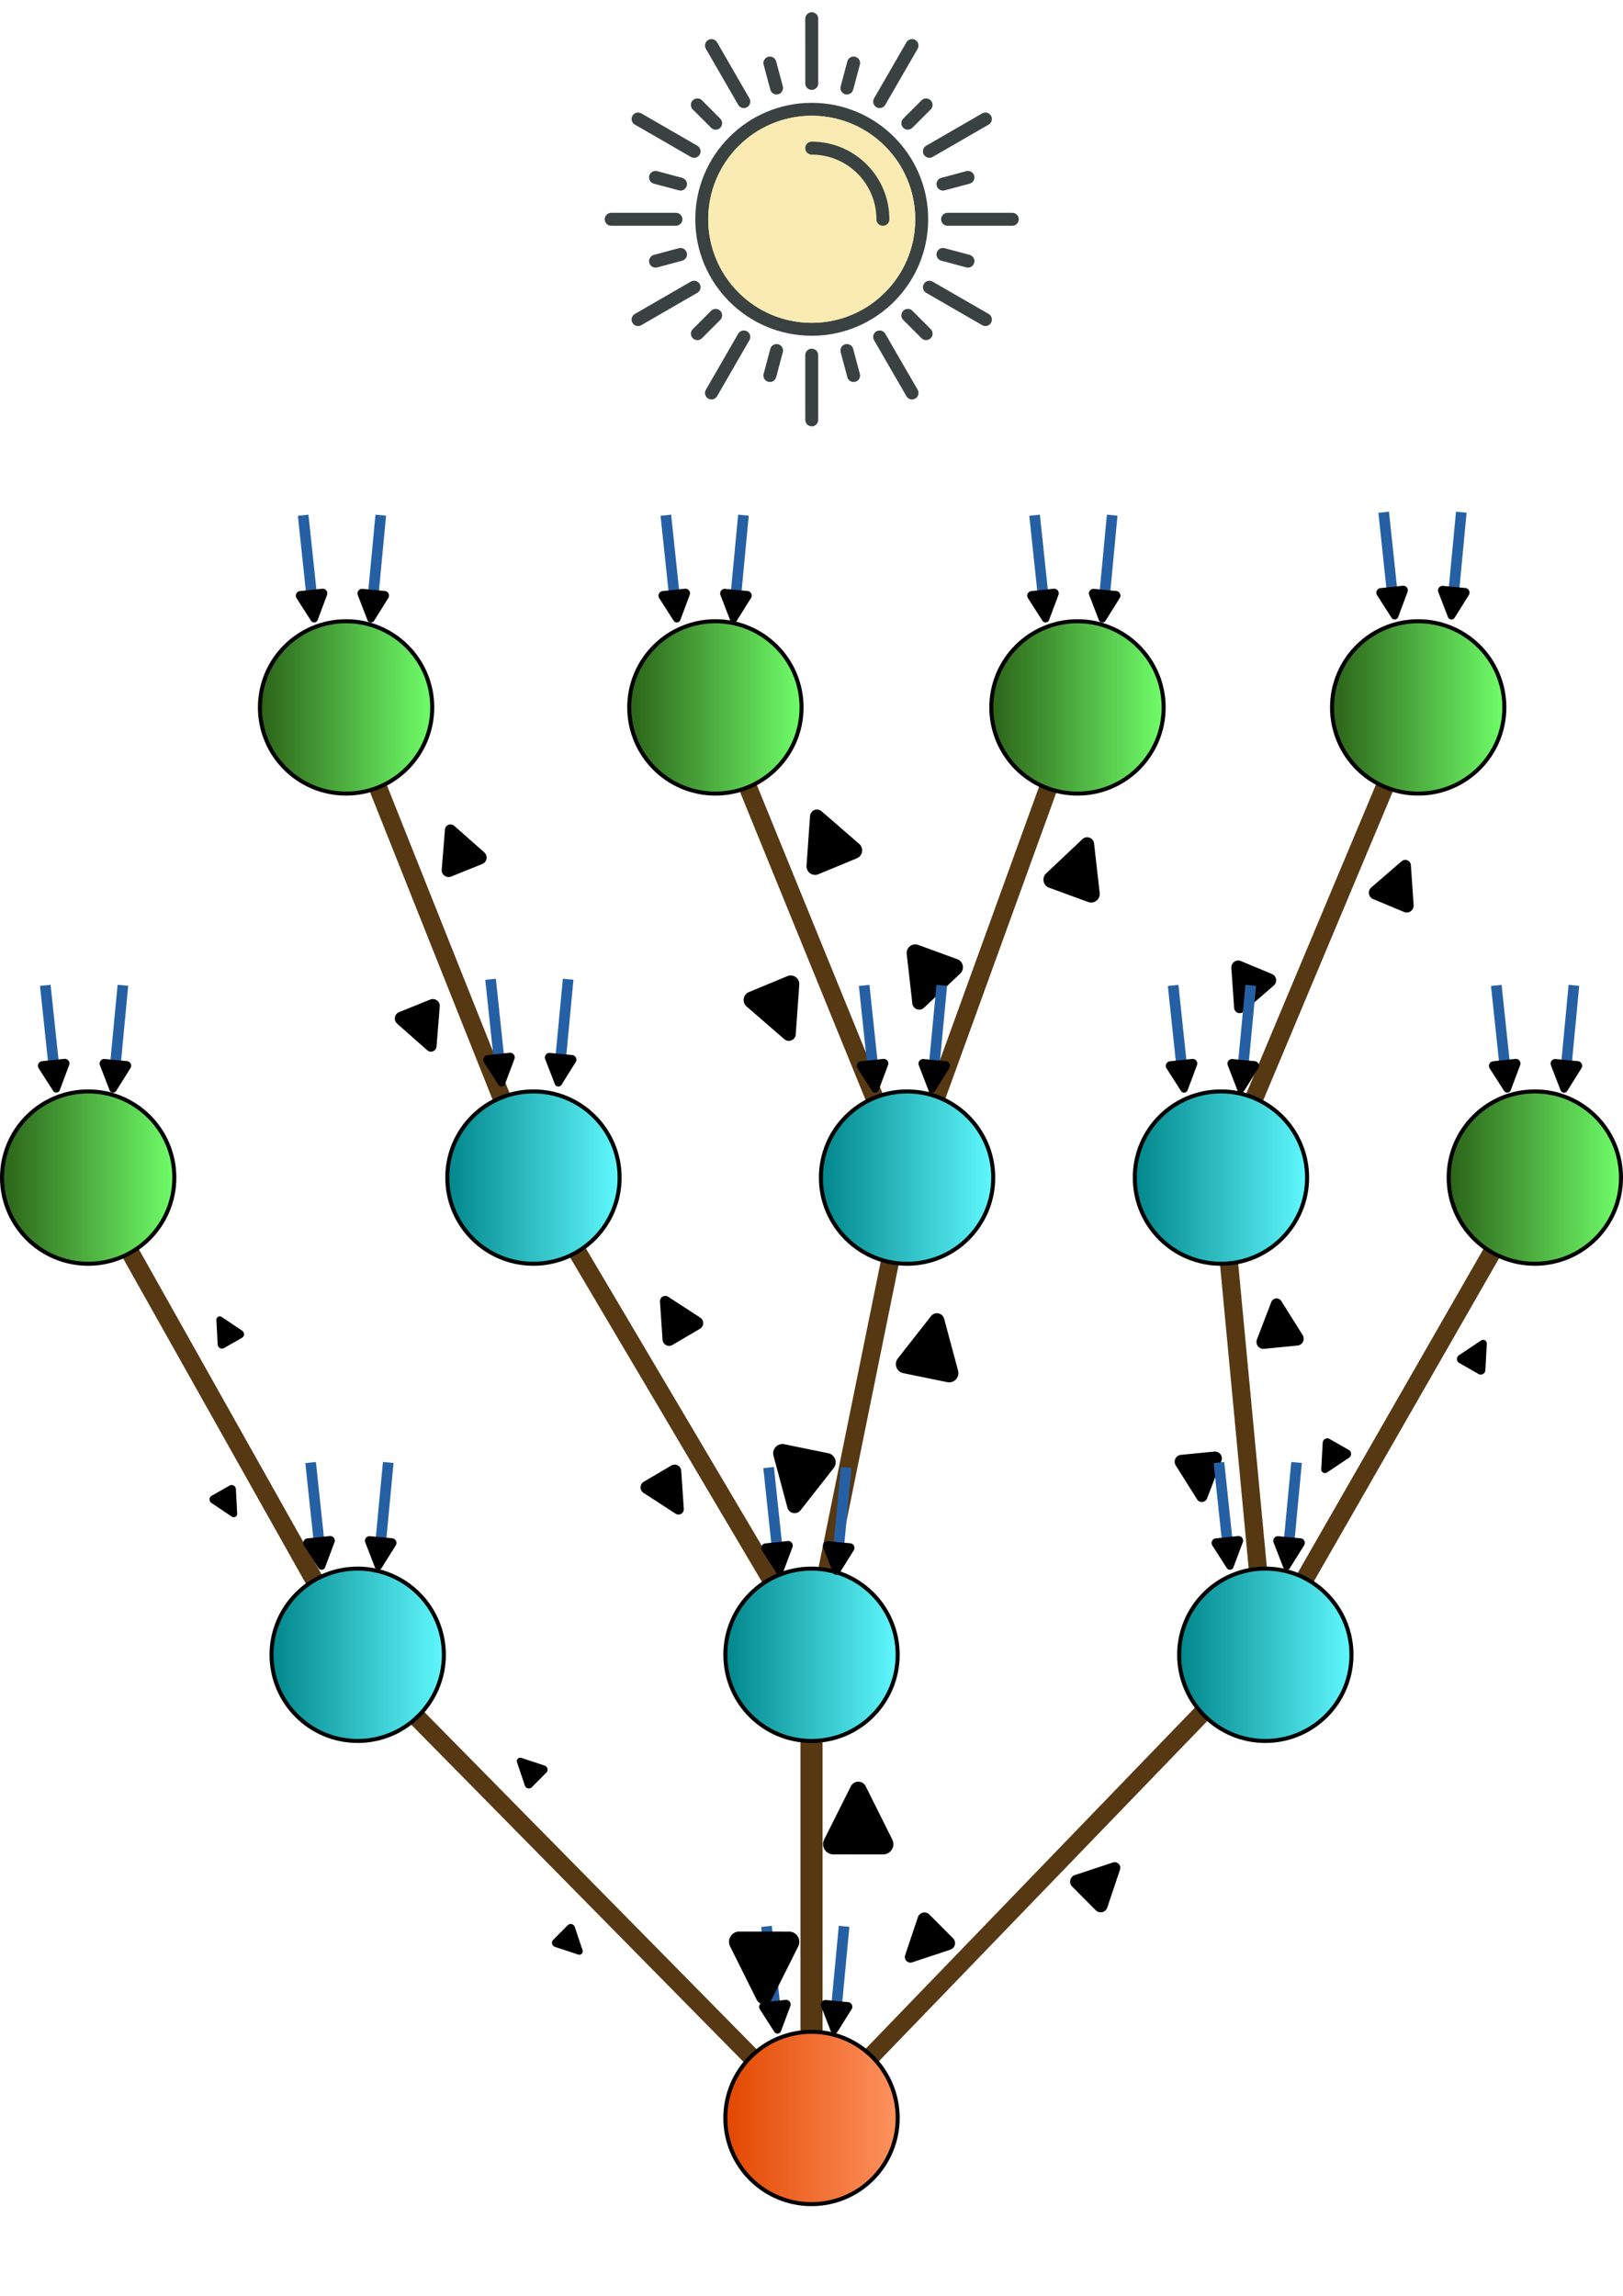 <?xml version="1.0" encoding="UTF-8" standalone="no"?>
<!-- Created with Inkscape (http://www.inkscape.org/) -->

<svg
   width="210mm"
   height="297mm"
   viewBox="0 0 210 297"
   version="1.1"
   id="svg1"
   inkscape:version="1.3.2 (091e20e, 2023-11-25)"
   sodipodi:docname="treeWithSensing.svg"
   xml:space="preserve"
   xmlns:inkscape="http://www.inkscape.org/namespaces/inkscape"
   xmlns:sodipodi="http://sodipodi.sourceforge.net/DTD/sodipodi-0.dtd"
   xmlns:xlink="http://www.w3.org/1999/xlink"
   xmlns="http://www.w3.org/2000/svg"
   xmlns:svg="http://www.w3.org/2000/svg"><sodipodi:namedview
     id="namedview1"
     pagecolor="#ffffff"
     bordercolor="#000000"
     borderopacity="0.25"
     inkscape:showpageshadow="2"
     inkscape:pageopacity="0.0"
     inkscape:pagecheckerboard="0"
     inkscape:deskcolor="#d1d1d1"
     inkscape:document-units="mm"
     inkscape:zoom="0.85473445"
     inkscape:cx="423.52335"
     inkscape:cy="539.93377"
     inkscape:window-width="2560"
     inkscape:window-height="1440"
     inkscape:window-x="0"
     inkscape:window-y="0"
     inkscape:window-maximized="0"
     inkscape:current-layer="layer1" /><defs
     id="defs1"><marker
       style="overflow:visible"
       id="RoundedArrow"
       refX="0"
       refY="0"
       orient="auto-start-reverse"
       inkscape:stockid="Rounded arrow"
       markerWidth="0.501"
       markerHeight="0.501"
       viewBox="0 0 1 1"
       inkscape:isstock="true"
       inkscape:collect="always"
       preserveAspectRatio="xMidYMid"
       markerUnits="strokeWidth"><path
         transform="scale(0.7)"
         d="m -0.211,-4.106 6.422,3.211 a 1,1 90 0 1 0,1.789 L -0.211,4.106 A 1.236,1.236 31.717 0 1 -2,3 v -6 a 1.236,1.236 148.283 0 1 1.789,-1.106 z"
         style="fill:context-stroke;fill-rule:evenodd;stroke:none"
         id="path222" /></marker><marker
       style="overflow:visible"
       id="marker174"
       refX="0"
       refY="0"
       orient="auto-start-reverse"
       inkscape:stockid="Rounded arrow"
       markerWidth="0.5"
       markerHeight="5"
       viewBox="0 0 1 1"
       inkscape:isstock="true"
       inkscape:collect="always"
       preserveAspectRatio="xMidYMid"
       markerUnits="strokeWidth"><path
         transform="scale(0.7)"
         d="m -0.211,-4.106 6.422,3.211 a 1,1 90 0 1 0,1.789 L -0.211,4.106 A 1.236,1.236 31.717 0 1 -2,3 v -6 a 1.236,1.236 148.283 0 1 1.789,-1.106 z"
         style="fill:context-stroke;fill-rule:evenodd;stroke:none"
         id="path174" /></marker><linearGradient
       id="linearGradient53"
       inkscape:collect="always"><stop
         style="stop-color:#2b6117;stop-opacity:1;"
         offset="0"
         id="stop53" /><stop
         style="stop-color:#70ff6a;stop-opacity:1;"
         offset="1"
         id="stop54" /></linearGradient><linearGradient
       id="linearGradient51"
       inkscape:collect="always"><stop
         style="stop-color:#e24700;stop-opacity:1;"
         offset="0"
         id="stop52" /><stop
         style="stop-color:#ff9360;stop-opacity:1;"
         offset="1"
         id="stop51" /></linearGradient><linearGradient
       id="linearGradient22"
       inkscape:collect="always"><stop
         style="stop-color:#00858a;stop-opacity:1;"
         offset="0"
         id="stop22" /><stop
         style="stop-color:#60f9ff;stop-opacity:1;"
         offset="1"
         id="stop23" /></linearGradient><linearGradient
       inkscape:collect="always"
       xlink:href="#linearGradient22"
       id="linearGradient31"
       x1="45.853"
       y1="84.221"
       x2="65.884"
       y2="84.221"
       gradientUnits="userSpaceOnUse"
       gradientTransform="matrix(1.139,0,0,1.139,-10.384,-13.744)" /><linearGradient
       inkscape:collect="always"
       xlink:href="#linearGradient22"
       id="linearGradient46"
       gradientUnits="userSpaceOnUse"
       x1="45.853"
       y1="84.221"
       x2="65.884"
       y2="84.221"
       gradientTransform="matrix(1.139,0,0,1.139,48.334,-13.744)" /><linearGradient
       inkscape:collect="always"
       xlink:href="#linearGradient22"
       id="linearGradient47"
       gradientUnits="userSpaceOnUse"
       x1="45.853"
       y1="84.221"
       x2="65.884"
       y2="84.221"
       gradientTransform="matrix(1.139,0,0,1.139,107.053,-13.744)" /><linearGradient
       inkscape:collect="always"
       xlink:href="#linearGradient22"
       id="linearGradient48"
       gradientUnits="userSpaceOnUse"
       x1="45.853"
       y1="84.221"
       x2="65.884"
       y2="84.221"
       gradientTransform="matrix(1.139,0,0,1.139,12.357,47.988)" /><linearGradient
       inkscape:collect="always"
       xlink:href="#linearGradient22"
       id="linearGradient49"
       gradientUnits="userSpaceOnUse"
       x1="45.853"
       y1="84.221"
       x2="65.884"
       y2="84.221"
       gradientTransform="matrix(1.139,0,0,1.139,60.698,47.988)" /><linearGradient
       inkscape:collect="always"
       xlink:href="#linearGradient22"
       id="linearGradient50"
       gradientUnits="userSpaceOnUse"
       x1="45.853"
       y1="84.221"
       x2="65.884"
       y2="84.221"
       gradientTransform="matrix(1.139,0,0,1.139,101.312,47.988)" /><linearGradient
       inkscape:collect="always"
       xlink:href="#linearGradient51"
       id="linearGradient52"
       x1="95.134"
       y1="29.307"
       x2="115.165"
       y2="29.307"
       gradientUnits="userSpaceOnUse"
       gradientTransform="matrix(1.139,0,0,1.139,-7.801,-11.112)" /><linearGradient
       inkscape:collect="always"
       xlink:href="#linearGradient53"
       id="linearGradient54"
       x1="184.122"
       y1="136.104"
       x2="204.152"
       y2="136.104"
       gradientUnits="userSpaceOnUse"
       gradientTransform="matrix(1.139,0,0,1.139,-15.574,-11.112)" /><linearGradient
       inkscape:collect="always"
       xlink:href="#linearGradient53"
       id="linearGradient55"
       gradientUnits="userSpaceOnUse"
       x1="184.122"
       y1="136.104"
       x2="204.152"
       y2="136.104"
       gradientTransform="matrix(1.139,0,0,1.139,-30.666,49.714)" /><linearGradient
       inkscape:collect="always"
       xlink:href="#linearGradient53"
       id="linearGradient56"
       gradientUnits="userSpaceOnUse"
       x1="184.122"
       y1="136.104"
       x2="204.152"
       y2="136.104"
       gradientTransform="matrix(1.139,0,0,1.139,-74.751,49.714)" /><linearGradient
       inkscape:collect="always"
       xlink:href="#linearGradient53"
       id="linearGradient57"
       gradientUnits="userSpaceOnUse"
       x1="184.122"
       y1="136.104"
       x2="204.152"
       y2="136.104"
       gradientTransform="matrix(1.139,0,0,1.139,-121.602,49.714)" /><linearGradient
       inkscape:collect="always"
       xlink:href="#linearGradient53"
       id="linearGradient58"
       gradientUnits="userSpaceOnUse"
       x1="184.122"
       y1="136.104"
       x2="204.152"
       y2="136.104"
       gradientTransform="matrix(1.139,0,0,1.139,-169.387,49.714)" /><linearGradient
       inkscape:collect="always"
       xlink:href="#linearGradient53"
       id="linearGradient59"
       gradientUnits="userSpaceOnUse"
       x1="184.122"
       y1="136.104"
       x2="204.152"
       y2="136.104"
       gradientTransform="matrix(1.139,0,0,1.139,-202.758,-11.112)" /></defs><g
     inkscape:label="Layer 1"
     inkscape:groupmode="layer"
     id="layer1"
     transform="matrix(1,0,0,-1,-6.973,296.264)"
     style="display:inline"><path
       style="fill:#60f9ff;fill-opacity:1;fill-rule:evenodd;stroke:#563813;stroke-width:2.354;stroke-linejoin:round;stroke-dasharray:none;stroke-opacity:1"
       d="M 111.974,22.271 53.255,81.862"
       id="path59"
       sodipodi:nodetypes="cc" /><path
       style="fill:#60f9ff;fill-opacity:1;fill-rule:evenodd;stroke:#563813;stroke-width:2.354;stroke-linejoin:round;stroke-dasharray:none;stroke-opacity:1"
       d="m 111.974,22.271 58.718,60.826"
       id="path60"
       sodipodi:nodetypes="cc" /><path
       style="fill:#60f9ff;fill-opacity:1;fill-rule:evenodd;stroke:#563813;stroke-width:2.855;stroke-linejoin:round;stroke-dasharray:none;stroke-opacity:1"
       d="M 111.974,22.271 V 83.097"
       id="path61"
       sodipodi:nodetypes="cc" /><path
       style="fill:#60f9ff;fill-opacity:1;fill-rule:evenodd;stroke:#563813;stroke-width:2.354;stroke-linejoin:round;stroke-dasharray:none;stroke-opacity:1"
       d="M 111.974,83.097 75.996,143.923"
       id="path64"
       sodipodi:nodetypes="cc" /><path
       style="fill:#60f9ff;fill-opacity:1;fill-rule:evenodd;stroke:#563813;stroke-width:2.354;stroke-linejoin:round;stroke-dasharray:none;stroke-opacity:1"
       d="m 111.974,83.097 12.364,60.826"
       id="path65"
       sodipodi:nodetypes="cc" /><path
       style="fill:#60f9ff;fill-opacity:1;fill-rule:evenodd;stroke:#563813;stroke-width:2.354;stroke-linejoin:round;stroke-dasharray:none;stroke-opacity:1"
       d="m 170.692,83.097 -5.741,60.826"
       id="path66"
       sodipodi:nodetypes="cc" /><path
       style="fill:#60f9ff;fill-opacity:1;fill-rule:evenodd;stroke:#563813;stroke-width:2.354;stroke-linejoin:round;stroke-dasharray:none;stroke-opacity:1"
       d="m 170.692,83.097 34.873,60.826"
       id="path67"
       sodipodi:nodetypes="cc" /><path
       style="fill:#60f9ff;fill-opacity:1;fill-rule:evenodd;stroke:#563813;stroke-width:2.354;stroke-linejoin:round;stroke-dasharray:none;stroke-opacity:1"
       d="M 53.255,81.862 18.382,143.923"
       id="path68"
       sodipodi:nodetypes="cc" /><path
       style="fill:#60f9ff;fill-opacity:1;fill-rule:evenodd;stroke:#563813;stroke-width:2.354;stroke-linejoin:round;stroke-dasharray:none;stroke-opacity:1"
       d="M 51.753,193.601 Z"
       id="path69" /><path
       style="fill:#60f9ff;fill-opacity:1;fill-rule:evenodd;stroke:#563813;stroke-width:2.354;stroke-linejoin:round;stroke-dasharray:none;stroke-opacity:1"
       d="M 75.996,143.923 51.753,204.749"
       id="path70"
       sodipodi:nodetypes="cc" /><path
       style="fill:#60f9ff;fill-opacity:1;fill-rule:evenodd;stroke:#563813;stroke-width:2.354;stroke-linejoin:round;stroke-dasharray:none;stroke-opacity:1"
       d="M 124.338,143.923 99.538,204.749"
       id="path71"
       sodipodi:nodetypes="cc" /><path
       style="fill:#60f9ff;fill-opacity:1;fill-rule:evenodd;stroke:#563813;stroke-width:2.354;stroke-linejoin:round;stroke-dasharray:none;stroke-opacity:1"
       d="m 124.338,143.923 22.051,60.826"
       id="path72"
       sodipodi:nodetypes="cc" /><path
       style="fill:#60f9ff;fill-opacity:1;fill-rule:evenodd;stroke:#563813;stroke-width:2.354;stroke-linejoin:round;stroke-dasharray:none;stroke-opacity:1"
       d="m 164.951,143.923 25.522,60.826"
       id="path73"
       sodipodi:nodetypes="cc" /><circle
       style="fill:url(#linearGradient52);fill-rule:evenodd;stroke:#000000;stroke-width:0.521;stroke-linejoin:round;stroke-dasharray:none;stroke-opacity:1"
       id="path1"
       cx="111.974"
       cy="22.271"
       r="11.148" /><circle
       style="fill:url(#linearGradient31);fill-rule:evenodd;stroke:#000000;stroke-width:0.521;stroke-linejoin:round;stroke-dasharray:none;stroke-opacity:1"
       id="circle8"
       cx="53.255"
       cy="82.191"
       r="11.148" /><circle
       style="fill:url(#linearGradient54);fill-rule:evenodd;stroke:#000000;stroke-width:0.521;stroke-linejoin:round;stroke-dasharray:none;stroke-opacity:1"
       id="circle12"
       cx="205.565"
       cy="143.923"
       r="11.148" /><circle
       style="fill:url(#linearGradient46);fill-rule:evenodd;stroke:#000000;stroke-width:0.521;stroke-linejoin:round;stroke-dasharray:none;stroke-opacity:1"
       id="circle8-8"
       cx="111.974"
       cy="82.191"
       r="11.148" /><circle
       style="fill:url(#linearGradient47);fill-rule:evenodd;stroke:#000000;stroke-width:0.521;stroke-linejoin:round;stroke-dasharray:none;stroke-opacity:1"
       id="circle8-3"
       cx="170.692"
       cy="82.191"
       r="11.148" /><circle
       style="fill:url(#linearGradient48);fill-rule:evenodd;stroke:#000000;stroke-width:0.521;stroke-linejoin:round;stroke-dasharray:none;stroke-opacity:1"
       id="circle8-7"
       cx="75.996"
       cy="143.923"
       r="11.148" /><circle
       style="fill:url(#linearGradient49);fill-rule:evenodd;stroke:#000000;stroke-width:0.521;stroke-linejoin:round;stroke-dasharray:none;stroke-opacity:1"
       id="circle8-5"
       cx="124.338"
       cy="143.923"
       r="11.148" /><circle
       style="fill:url(#linearGradient50);fill-rule:evenodd;stroke:#000000;stroke-width:0.521;stroke-linejoin:round;stroke-dasharray:none;stroke-opacity:1"
       id="circle8-1"
       cx="164.951"
       cy="143.923"
       r="11.148" /><circle
       style="fill:url(#linearGradient55);fill-rule:evenodd;stroke:#000000;stroke-width:0.521;stroke-linejoin:round;stroke-dasharray:none;stroke-opacity:1"
       id="circle12-5"
       cx="190.473"
       cy="204.749"
       r="11.148" /><circle
       style="fill:url(#linearGradient56);fill-rule:evenodd;stroke:#000000;stroke-width:0.521;stroke-linejoin:round;stroke-dasharray:none;stroke-opacity:1"
       id="circle12-0"
       cx="146.389"
       cy="204.749"
       r="11.148" /><circle
       style="fill:url(#linearGradient57);fill-rule:evenodd;stroke:#000000;stroke-width:0.521;stroke-linejoin:round;stroke-dasharray:none;stroke-opacity:1"
       id="circle12-6"
       cx="99.538"
       cy="204.749"
       r="11.148" /><circle
       style="fill:url(#linearGradient58);fill-rule:evenodd;stroke:#000000;stroke-width:0.521;stroke-linejoin:round;stroke-dasharray:none;stroke-opacity:1"
       id="circle12-52"
       cx="51.753"
       cy="204.749"
       r="11.148" /><circle
       style="fill:url(#linearGradient59);fill-rule:evenodd;stroke:#000000;stroke-width:0.521;stroke-linejoin:round;stroke-dasharray:none;stroke-opacity:1"
       id="circle12-00"
       cx="18.382"
       cy="143.923"
       r="11.148"
       inkscape:label="circle12-00" /><g
       id="g10"
       transform="matrix(0.961,0,0,-0.961,80.354,283.863)"
       style="display:inline">
	
	
<g
   id="g26"
   transform="matrix(0.871,0,0,0.871,5.062,-11.257)">
	<path
   fill-rule="evenodd"
   clip-rule="evenodd"
   fill="#394240"
   d="m 32,14.002 c -9.941,0 -18,8.059 -18,18 0,9.941 8.059,18 18,18 9.941,0 18,-8.059 18,-18 0,-9.941 -8.059,-18 -18,-18 z m 0,34 c -8.837,0 -16,-7.164 -16,-16 0,-8.836 7.163,-16 16,-16 8.837,0 16,7.164 16,16 0,8.836 -7.163,16 -16,16 z"
   id="path1-8" />
	<path
   fill-rule="evenodd"
   clip-rule="evenodd"
   fill="#394240"
   d="M 63,31 H 53 c -0.553,0 -1,0.447 -1,1 0,0.553 0.447,1 1,1 h 10 c 0.553,0 1,-0.447 1,-1 0,-0.553 -0.447,-1 -1,-1 z"
   id="path2" />
	<path
   fill-rule="evenodd"
   clip-rule="evenodd"
   fill="#394240"
   d="m 11.457,36.469 -3.863,1.035 c -0.534,0.145 -0.851,0.693 -0.707,1.227 0.143,0.533 0.69,0.85 1.225,0.705 l 3.863,-1.035 c 0.533,-0.143 0.85,-0.689 0.707,-1.225 -0.143,-0.533 -0.692,-0.85 -1.225,-0.707 z"
   id="path3" />
	<path
   fill-rule="evenodd"
   clip-rule="evenodd"
   fill="#394240"
   d="m 49.32,22 c 0.277,0.479 0.888,0.643 1.367,0.365 l 8.66,-5 C 59.826,17.09 59.99,16.478 59.712,16 59.437,15.521 58.825,15.357 58.347,15.635 l -8.66,5 C 49.208,20.912 49.045,21.521 49.32,22 Z"
   id="path4" />
	<path
   fill-rule="evenodd"
   clip-rule="evenodd"
   fill="#394240"
   d="m 17.858,46.143 c -0.39,-0.391 -1.023,-0.389 -1.414,0 l -2.828,2.828 c -0.391,0.391 -0.39,1.025 0.001,1.414 0.39,0.391 1.022,0.391 1.413,0 l 2.828,-2.828 c 0.391,-0.389 0.391,-1.024 0,-1.414 z"
   id="path5" />
	<path
   fill-rule="evenodd"
   clip-rule="evenodd"
   fill="#394240"
   d="m 42,14.68 c 0.479,0.275 1.09,0.113 1.367,-0.367 l 5,-8.66 C 48.644,5.174 48.48,4.562 48,4.287 47.522,4.01 46.912,4.174 46.635,4.652 l -4.999,8.662 C 41.358,13.793 41.522,14.402 42,14.68 Z"
   id="path6" />
	<path
   fill-rule="evenodd"
   clip-rule="evenodd"
   fill="#394240"
   d="m 26.824,51.318 c -0.532,-0.143 -1.08,0.176 -1.225,0.707 l -1.035,3.863 c -0.143,0.535 0.176,1.082 0.709,1.225 0.533,0.145 1.08,-0.172 1.223,-0.707 l 1.035,-3.863 c 0.145,-0.531 -0.172,-1.08 -0.707,-1.225 z"
   id="path7" />
	<path
   fill-rule="evenodd"
   clip-rule="evenodd"
   fill="#394240"
   d="m 32,12 c 0.554,0 1.001,-0.447 1.002,-1 V 1 C 33.002,0.447 32.555,0 32,0 31.449,0 31.002,0.447 31.001,1 l 10e-4,10 c 0,0.553 0.447,1 0.998,1 z"
   id="path8" />
	<path
   fill-rule="evenodd"
   clip-rule="evenodd"
   fill="#394240"
   d="m 38.402,52.025 c -0.141,-0.533 -0.689,-0.85 -1.225,-0.707 -0.533,0.143 -0.848,0.691 -0.707,1.225 l 1.035,3.863 c 0.144,0.535 0.693,0.85 1.227,0.707 0.534,-0.143 0.849,-0.689 0.705,-1.225 z"
   id="path9" />
	<path
   fill-rule="evenodd"
   clip-rule="evenodd"
   fill="#394240"
   d="m 20.637,14.312 c 0.275,0.479 0.887,0.643 1.363,0.367 0.48,-0.277 0.645,-0.887 0.368,-1.367 l -5,-8.66 C 17.092,4.174 16.48,4.01 16,4.287 15.523,4.562 15.359,5.174 15.635,5.652 Z"
   id="path10" />
	<path
   fill-rule="evenodd"
   clip-rule="evenodd"
   fill="#394240"
   d="m 47.558,46.141 c -0.388,-0.389 -1.022,-0.389 -1.414,0 -0.391,0.391 -0.388,1.025 0,1.414 l 2.828,2.828 c 0.392,0.393 1.025,0.389 1.415,0 0.391,-0.391 0.391,-1.021 -10e-4,-1.414 z"
   id="path11" />
	<path
   fill-rule="evenodd"
   clip-rule="evenodd"
   fill="#394240"
   d="m 4.654,17.365 8.662,4.998 c 0.477,0.277 1.088,0.113 1.363,-0.363 0.277,-0.48 0.115,-1.09 -0.364,-1.367 l -8.661,-5 C 5.176,15.355 4.564,15.52 4.287,16 4.013,16.477 4.176,17.088 4.654,17.365 Z"
   id="path12" />
	<path
   fill-rule="evenodd"
   clip-rule="evenodd"
   fill="#394240"
   d="m 52.027,38.4 3.863,1.035 c 0.535,0.145 1.082,-0.176 1.225,-0.709 0.144,-0.533 -0.172,-1.08 -0.707,-1.223 l -3.863,-1.035 c -0.531,-0.145 -1.081,0.172 -1.225,0.707 -0.144,0.534 0.176,1.081 0.707,1.225 z"
   id="path13" />
	<path
   fill-rule="evenodd"
   clip-rule="evenodd"
   fill="#394240"
   d="m 12,32 c 10e-4,-0.555 -0.445,-1 -0.998,-1.002 L 1,31 c -0.552,0 -1,0.445 -1,1 0.001,0.551 0.448,1 1.001,1 l 10.001,-0.002 c 0.551,0 0.999,-0.447 0.998,-0.998 z"
   id="path14" />
	<path
   fill-rule="evenodd"
   clip-rule="evenodd"
   fill="#394240"
   d="m 52.545,27.529 3.863,-1.035 c 0.535,-0.143 0.85,-0.693 0.706,-1.227 -0.142,-0.531 -0.688,-0.848 -1.224,-0.705 l -3.863,1.035 c -0.533,0.141 -0.85,0.691 -0.707,1.225 0.141,0.533 0.692,0.848 1.225,0.707 z"
   id="path15" />
	<circle
   fill-rule="evenodd"
   clip-rule="evenodd"
   fill="#f9ebb2"
   cx="32"
   cy="32"
   r="16"
   id="circle15" />
	<path
   fill-rule="evenodd"
   clip-rule="evenodd"
   fill="#394240"
   d="M 14.68,42 C 14.405,41.52 13.794,41.355 13.315,41.631 L 4.654,46.633 C 4.176,46.91 4.01,47.52 4.287,48 c 0.277,0.477 0.889,0.641 1.367,0.365 l 8.66,-5.002 C 14.791,43.088 14.957,42.479 14.68,42 Z"
   id="path16" />
	<path
   fill-rule="evenodd"
   clip-rule="evenodd"
   fill="#394240"
   d="m 46.144,17.855 c 0.389,0.393 1.022,0.389 1.414,0 l 2.828,-2.828 c 0.392,-0.391 0.39,-1.023 -0.002,-1.414 -0.388,-0.391 -1.021,-0.391 -1.412,0 l -2.828,2.828 c -0.392,0.389 -0.39,1.024 0,1.414 z"
   id="path17" />
	<path
   fill-rule="evenodd"
   clip-rule="evenodd"
   fill="#394240"
   d="m 22,49.32 c -0.479,-0.277 -1.088,-0.113 -1.365,0.363 l -5,8.664 c -0.275,0.477 -0.115,1.088 0.365,1.365 0.479,0.273 1.09,0.109 1.367,-0.367 l 4.998,-8.662 C 22.641,50.207 22.48,49.596 22,49.32 Z"
   id="path18" />
	<path
   fill-rule="evenodd"
   clip-rule="evenodd"
   fill="#394240"
   d="m 37.178,12.68 c 0.531,0.145 1.078,-0.176 1.225,-0.707 L 39.438,8.11 C 39.581,7.575 39.262,7.026 38.729,6.885 38.198,6.74 37.649,7.057 37.506,7.592 l -1.035,3.863 c -0.147,0.531 0.174,1.08 0.707,1.225 z"
   id="path19" />
	<path
   fill-rule="evenodd"
   clip-rule="evenodd"
   fill="#394240"
   d="m 32,52 c -0.553,-0.002 -0.998,0.445 -1,0.998 l 0.002,10.004 c 0,0.549 0.443,0.998 0.998,0.998 0.553,0 1,-0.449 1.001,-1 L 32.998,52.998 C 32.998,52.447 32.555,52 32,52 Z"
   id="path20" />
	<path
   fill-rule="evenodd"
   clip-rule="evenodd"
   fill="#394240"
   d="m 25.6,11.973 c 0.139,0.533 0.691,0.85 1.225,0.707 0.532,-0.141 0.846,-0.691 0.707,-1.225 L 26.497,7.592 C 26.352,7.057 25.804,6.74 25.27,6.885 24.739,7.028 24.42,7.574 24.565,8.11 Z"
   id="path21" />
	<path
   fill-rule="evenodd"
   clip-rule="evenodd"
   fill="#394240"
   d="M 43.363,49.686 C 43.088,49.209 42.48,49.043 42,49.32 c -0.479,0.275 -0.641,0.885 -0.367,1.365 l 5.004,8.66 c 0.275,0.479 0.883,0.645 1.363,0.367 0.479,-0.277 0.642,-0.889 0.367,-1.367 z"
   id="path22" />
	<path
   fill-rule="evenodd"
   clip-rule="evenodd"
   fill="#394240"
   d="m 16.443,17.855 c 0.387,0.395 1.023,0.391 1.414,0 0.391,-0.387 0.387,-1.02 0,-1.414 l -2.828,-2.828 c -0.393,-0.391 -1.025,-0.389 -1.415,0.002 -0.39,0.389 -0.392,1.021 10e-4,1.412 z"
   id="path23" />
	<path
   fill-rule="evenodd"
   clip-rule="evenodd"
   fill="#394240"
   d="m 59.348,46.633 -8.663,-4.998 c -0.478,-0.275 -1.087,-0.115 -1.363,0.367 -0.278,0.477 -0.112,1.086 0.364,1.363 l 8.664,5 c 0.477,0.275 1.086,0.115 1.363,-0.365 0.275,-0.48 0.111,-1.09 -0.365,-1.367 z"
   id="path24" />
	<path
   fill-rule="evenodd"
   clip-rule="evenodd"
   fill="#394240"
   d="M 11.974,25.598 8.11,24.562 c -0.536,-0.143 -1.083,0.176 -1.225,0.709 -0.144,0.531 0.171,1.08 0.707,1.225 l 3.863,1.033 c 0.531,0.146 1.081,-0.174 1.225,-0.707 0.145,-0.529 -0.175,-1.076 -0.706,-1.224 z"
   id="path25" />
	<path
   fill-rule="evenodd"
   clip-rule="evenodd"
   fill="#394240"
   d="m 32,20.002 c -0.553,0 -1,0.447 -1,1 0,0.553 0.447,1 1,1 5.522,0 10,4.477 10,10 0,0.553 0.447,1 1,1 0.553,0 1,-0.447 1,-1 0,-6.627 -5.373,-12 -12,-12 z"
   id="path26" />
</g></g><path
       style="display:none;fill:#ff8c7f;fill-opacity:1;fill-rule:evenodd;stroke:#4eab53;stroke-width:1.267;stroke-linecap:round;stroke-linejoin:round;stroke-dasharray:none;stroke-opacity:1;marker-end:url(#marker174);paint-order:normal"
       d="M 65.947,59.747 80.12,45.633"
       id="path103"
       sodipodi:nodetypes="cc"
       inkscape:label="path103" /><path
       style="display:inline;fill:#ff8c7f;fill-opacity:1;fill-rule:evenodd;stroke:#2660a4;stroke-width:1.377;stroke-linejoin:round;stroke-dasharray:none;stroke-opacity:1;marker-end:url(#RoundedArrow)"
       d="m 116.191,47.064 -1.008,-10.631"
       id="path169"
       sodipodi:nodetypes="cc" /><path
       style="display:inline;fill:#ff8c7f;fill-opacity:1;fill-rule:evenodd;stroke:#2660a4;stroke-width:1.377;stroke-linejoin:round;stroke-dasharray:none;stroke-opacity:1;marker-end:url(#RoundedArrow)"
       d="m 106.15,47.056 1.126,-10.62"
       id="path170"
       sodipodi:nodetypes="cc"
       inkscape:label="path170" /><path
       style="display:none;fill:#ff8c7f;fill-opacity:1;fill-rule:evenodd;stroke:#4eab53;stroke-width:3.067;stroke-linecap:round;stroke-linejoin:round;stroke-dasharray:none;stroke-opacity:1;marker-end:url(#marker174);paint-order:normal"
       d="m 105.867,64.241 -0.02,-20.002"
       id="path175"
       sodipodi:nodetypes="cc"
       inkscape:label="path175" /><path
       style="display:none;fill:#ff8c7f;fill-opacity:1;fill-rule:evenodd;stroke:#4eab53;stroke-width:2.067;stroke-linecap:round;stroke-linejoin:round;stroke-dasharray:none;stroke-opacity:1;marker-end:url(#marker174);paint-order:normal"
       d="M 141.901,60.149 127.728,46.035"
       id="path176"
       sodipodi:nodetypes="cc" /><path
       style="display:none;fill:#ff8c7f;fill-opacity:1;fill-rule:evenodd;stroke:#4eab53;stroke-width:1.367;stroke-linecap:round;stroke-linejoin:round;stroke-dasharray:none;stroke-opacity:1;marker-end:url(#marker174);paint-order:normal"
       d="m 189.67,125.954 -9.897,-17.382"
       id="path177"
       sodipodi:nodetypes="cc" /><path
       style="display:none;fill:#ff8c7f;fill-opacity:1;fill-rule:evenodd;stroke:#4eab53;stroke-width:2.067;stroke-linecap:round;stroke-linejoin:round;stroke-dasharray:none;stroke-opacity:1;marker-end:url(#marker174);paint-order:normal"
       d="m 160.124,126.734 1.949,-19.907"
       id="path178"
       sodipodi:nodetypes="cc" /><path
       style="display:none;fill:#ff8c7f;fill-opacity:1;fill-rule:evenodd;stroke:#4eab53;stroke-width:2.767;stroke-linecap:round;stroke-linejoin:round;stroke-dasharray:none;stroke-opacity:1;marker-end:url(#marker174);paint-order:normal"
       d="m 114.914,126.547 -4.004,-19.597"
       id="path179"
       sodipodi:nodetypes="cc"
       inkscape:transform-center-x="-0.52963376"
       inkscape:transform-center-y="-1.1872321"
       inkscape:label="path179" /><path
       style="display:none;fill:#ff8c7f;fill-opacity:1;fill-rule:evenodd;stroke:#4eab53;stroke-width:1.967;stroke-linecap:round;stroke-linejoin:round;stroke-dasharray:none;stroke-opacity:1;marker-end:url(#marker174);paint-order:normal"
       d="M 82.62,121.687 92.753,104.442"
       id="path180"
       sodipodi:nodetypes="cc"
       inkscape:transform-center-x="0.40047224"
       inkscape:transform-center-y="-1.2367871" /><path
       style="display:none;fill:#ff8c7f;fill-opacity:1;fill-rule:evenodd;stroke:#4eab53;stroke-width:2.067;stroke-linecap:round;stroke-linejoin:round;stroke-dasharray:none;stroke-opacity:1;marker-end:url(#marker174);paint-order:normal"
       d="m 53.697,183.355 7.477,-18.552"
       id="path181"
       sodipodi:nodetypes="cc"
       inkscape:transform-center-x="0.21360374"
       inkscape:transform-center-y="-1.2823371" /><path
       style="display:none;fill:#ff8c7f;fill-opacity:1;fill-rule:evenodd;stroke:#4eab53;stroke-width:2.567;stroke-linecap:round;stroke-linejoin:round;stroke-dasharray:none;stroke-opacity:1;marker-end:url(#marker174);paint-order:normal"
       d="m 134.562,190.198 -6.87,-18.785"
       id="path182"
       sodipodi:nodetypes="cc"
       inkscape:transform-center-x="-0.70008876"
       inkscape:transform-center-y="-1.0954021"
       inkscape:label="path182" /><path
       style="display:none;fill:#ff8c7f;fill-opacity:1;fill-rule:evenodd;stroke:#4eab53;stroke-width:2.567;stroke-linecap:round;stroke-linejoin:round;stroke-dasharray:none;stroke-opacity:1;marker-end:url(#marker174);paint-order:normal"
       d="m 99.395,185.773 7.661,-18.477"
       id="path183"
       sodipodi:nodetypes="cc"
       inkscape:transform-center-x="0.22632124"
       inkscape:transform-center-y="-1.2801571"
       inkscape:label="path183" /><path
       style="display:none;fill:#ff8c7f;fill-opacity:1;fill-rule:evenodd;stroke:#4eab53;stroke-width:2.067;stroke-linecap:round;stroke-linejoin:round;stroke-dasharray:none;stroke-opacity:1;marker-end:url(#marker174);paint-order:normal"
       d="m 176.679,188.227 -7.697,-18.462"
       id="path184"
       sodipodi:nodetypes="cc" /><path
       style="display:none;fill:#ff8c7f;fill-opacity:1;fill-rule:evenodd;stroke:#4eab53;stroke-width:1.267;stroke-linecap:round;stroke-linejoin:round;stroke-dasharray:none;stroke-opacity:1;marker-end:url(#marker174);paint-order:normal"
       d="m 26.079,120.043 9.879,-17.392"
       id="path185"
       sodipodi:nodetypes="cc"
       inkscape:label="path185" /><path
       style="display:none;fill:#ff8205;fill-opacity:1;fill-rule:evenodd;stroke:#ff8205;stroke-width:2.067;stroke-linecap:round;stroke-linejoin:round;stroke-dasharray:none;stroke-opacity:1;marker-end:url(#marker174);paint-order:normal"
       d="m 179.502,161.993 7.697,18.462"
       id="path186"
       sodipodi:nodetypes="cc" /><path
       style="display:none;fill:#ff8c7f;fill-opacity:1;fill-rule:evenodd;stroke:#ff8205;stroke-width:2.567;stroke-linecap:round;stroke-linejoin:round;stroke-dasharray:none;stroke-opacity:1;marker-end:url(#marker174);paint-order:normal"
       d="m 138.992,163.402 6.87,18.785"
       id="path187"
       sodipodi:nodetypes="cc"
       inkscape:transform-center-x="0.70009124"
       inkscape:transform-center-y="1.0953979" /><path
       style="display:none;fill:#ff8c7f;fill-opacity:1;fill-rule:evenodd;stroke:#ff8205;stroke-width:2.567;stroke-linecap:round;stroke-linejoin:round;stroke-dasharray:none;stroke-opacity:1;marker-end:url(#marker174);paint-order:normal"
       d="m 122.325,167.382 -7.661,18.477"
       id="path188"
       sodipodi:nodetypes="cc"
       inkscape:transform-center-x="-0.22631876"
       inkscape:transform-center-y="1.2801529" /><path
       style="display:none;fill:#ff8c7f;fill-opacity:1;fill-rule:evenodd;stroke:#ff8205;stroke-width:2.067;stroke-linecap:round;stroke-linejoin:round;stroke-dasharray:none;stroke-opacity:1;marker-end:url(#marker174);paint-order:normal"
       d="m 74.301,166.471 -7.477,18.552"
       id="path189"
       sodipodi:nodetypes="cc"
       inkscape:transform-center-x="-0.21360326"
       inkscape:transform-center-y="1.2823329" /><path
       style="display:none;fill:#ff8c7f;fill-opacity:1;fill-rule:evenodd;stroke:#ff8205;stroke-width:1.267;stroke-linecap:round;stroke-linejoin:round;stroke-dasharray:none;stroke-opacity:1;marker-end:url(#marker174);paint-order:normal"
       d="m 46.555,105.91 -9.879,17.392"
       id="path190"
       sodipodi:nodetypes="cc" /><path
       style="display:none;fill:#ff8c7f;fill-opacity:1;fill-rule:evenodd;stroke:#ff8205;stroke-width:1.967;stroke-linecap:round;stroke-linejoin:round;stroke-dasharray:none;stroke-opacity:1;marker-end:url(#marker174);paint-order:normal"
       d="M 105.195,107.26 95.063,124.505"
       id="path191"
       sodipodi:nodetypes="cc"
       inkscape:transform-center-x="-0.40046976"
       inkscape:transform-center-y="1.2367829" /><path
       style="display:none;fill:#ff8c7f;fill-opacity:1;fill-rule:evenodd;stroke:#ff8205;stroke-width:2.767;stroke-linecap:round;stroke-linejoin:round;stroke-dasharray:none;stroke-opacity:1;marker-end:url(#marker174);paint-order:normal"
       d="m 123.08,100.342 4.004,19.597"
       id="path192"
       sodipodi:nodetypes="cc"
       inkscape:transform-center-x="0.52963624"
       inkscape:transform-center-y="1.1872279" /><path
       style="display:none;fill:#ff8c7f;fill-opacity:1;fill-rule:evenodd;stroke:#ff8205;stroke-width:2.067;stroke-linecap:round;stroke-linejoin:round;stroke-dasharray:none;stroke-opacity:1;marker-end:url(#marker174);paint-order:normal"
       d="m 174.498,103.516 -1.949,19.907"
       id="path193"
       sodipodi:nodetypes="cc" /><path
       style="display:none;fill:#ff8c7f;fill-opacity:1;fill-rule:evenodd;stroke:#ff8205;stroke-width:1.367;stroke-linecap:round;stroke-linejoin:round;stroke-dasharray:none;stroke-opacity:1;marker-end:url(#marker174);paint-order:normal"
       d="m 187.61,102.677 9.897,17.382"
       id="path194"
       sodipodi:nodetypes="cc" /><path
       style="display:none;fill:#ff8c7f;fill-opacity:1;fill-rule:evenodd;stroke:#ff8205;stroke-width:2.067;stroke-linecap:round;stroke-linejoin:round;stroke-dasharray:none;stroke-opacity:1;marker-end:url(#marker174);paint-order:normal"
       d="m 134.079,37.581 14.173,14.114"
       id="path195"
       sodipodi:nodetypes="cc" /><path
       style="display:none;fill:#ff8c7f;fill-opacity:1;fill-rule:evenodd;stroke:#ff8205;stroke-width:3.067;stroke-linecap:round;stroke-linejoin:round;stroke-dasharray:none;stroke-opacity:1;marker-end:url(#marker174);paint-order:normal"
       d="m 118,38.512 0.02,20.002"
       id="path196"
       sodipodi:nodetypes="cc" /><path
       style="display:none;fill:#ff8c7f;fill-opacity:1;fill-rule:evenodd;stroke:#ff8205;stroke-width:1.267;stroke-linecap:round;stroke-linejoin:round;stroke-dasharray:none;stroke-opacity:1;marker-end:url(#marker174);paint-order:normal"
       d="M 90.272,52.517 76.099,66.631"
       id="path197"
       sodipodi:nodetypes="cc"
       inkscape:label="path197" /><path
       style="display:inline;fill:#ff8c7f;fill-opacity:1;fill-rule:evenodd;stroke:#2660a4;stroke-width:1.377;stroke-linejoin:round;stroke-dasharray:none;stroke-opacity:1;marker-end:url(#RoundedArrow)"
       d="m 116.465,106.421 -1.008,-10.631"
       id="path198"
       sodipodi:nodetypes="cc" /><path
       style="display:inline;fill:#ff8c7f;fill-opacity:1;fill-rule:evenodd;stroke:#2660a4;stroke-width:1.377;stroke-linejoin:round;stroke-dasharray:none;stroke-opacity:1;marker-end:url(#RoundedArrow)"
       d="m 106.423,106.414 1.126,-10.62"
       id="path199"
       sodipodi:nodetypes="cc"
       inkscape:label="path170" /><path
       style="display:inline;fill:#ff8c7f;fill-opacity:1;fill-rule:evenodd;stroke:#2660a4;stroke-width:1.377;stroke-linejoin:round;stroke-dasharray:none;stroke-opacity:1;marker-end:url(#RoundedArrow)"
       d="m 174.735,107.068 -1.008,-10.631"
       id="path200"
       sodipodi:nodetypes="cc" /><path
       style="display:inline;fill:#ff8c7f;fill-opacity:1;fill-rule:evenodd;stroke:#2660a4;stroke-width:1.377;stroke-linejoin:round;stroke-dasharray:none;stroke-opacity:1;marker-end:url(#RoundedArrow)"
       d="M 164.693,107.06 165.819,96.44"
       id="path201"
       sodipodi:nodetypes="cc"
       inkscape:label="path170" /><path
       style="display:inline;fill:#ff8c7f;fill-opacity:1;fill-rule:evenodd;stroke:#2660a4;stroke-width:1.377;stroke-linejoin:round;stroke-dasharray:none;stroke-opacity:1;marker-end:url(#RoundedArrow)"
       d="m 57.208,107.068 -1.008,-10.631"
       id="path202"
       sodipodi:nodetypes="cc" /><path
       style="display:inline;fill:#ff8c7f;fill-opacity:1;fill-rule:evenodd;stroke:#2660a4;stroke-width:1.377;stroke-linejoin:round;stroke-dasharray:none;stroke-opacity:1;marker-end:url(#RoundedArrow)"
       d="m 47.166,107.06 1.126,-10.62"
       id="path203"
       sodipodi:nodetypes="cc"
       inkscape:label="path170" /><path
       style="display:inline;fill:#ff8c7f;fill-opacity:1;fill-rule:evenodd;stroke:#2660a4;stroke-width:1.377;stroke-linejoin:round;stroke-dasharray:none;stroke-opacity:1;marker-end:url(#RoundedArrow)"
       d="M 22.875,168.799 21.866,158.168"
       id="path204"
       sodipodi:nodetypes="cc" /><path
       style="display:inline;fill:#ff8c7f;fill-opacity:1;fill-rule:evenodd;stroke:#2660a4;stroke-width:1.377;stroke-linejoin:round;stroke-dasharray:none;stroke-opacity:1;marker-end:url(#RoundedArrow)"
       d="m 12.833,168.792 1.126,-10.62"
       id="path205"
       sodipodi:nodetypes="cc"
       inkscape:label="path170" /><path
       style="display:inline;fill:#ff8c7f;fill-opacity:1;fill-rule:evenodd;stroke:#2660a4;stroke-width:1.377;stroke-linejoin:round;stroke-dasharray:none;stroke-opacity:1;marker-end:url(#RoundedArrow)"
       d="m 80.488,169.586 -1.008,-10.631"
       id="path206"
       sodipodi:nodetypes="cc" /><path
       style="display:inline;fill:#ff8c7f;fill-opacity:1;fill-rule:evenodd;stroke:#2660a4;stroke-width:1.377;stroke-linejoin:round;stroke-dasharray:none;stroke-opacity:1;marker-end:url(#RoundedArrow)"
       d="m 70.446,169.578 1.126,-10.62"
       id="path207"
       sodipodi:nodetypes="cc"
       inkscape:label="path170" /><path
       style="display:inline;fill:#ff8c7f;fill-opacity:1;fill-rule:evenodd;stroke:#2660a4;stroke-width:1.377;stroke-linejoin:round;stroke-dasharray:none;stroke-opacity:1;marker-end:url(#RoundedArrow)"
       d="m 128.829,168.791 -1.008,-10.631"
       id="path208"
       sodipodi:nodetypes="cc" /><path
       style="display:inline;fill:#ff8c7f;fill-opacity:1;fill-rule:evenodd;stroke:#2660a4;stroke-width:1.377;stroke-linejoin:round;stroke-dasharray:none;stroke-opacity:1;marker-end:url(#RoundedArrow)"
       d="m 118.787,168.783 1.126,-10.62"
       id="path209"
       sodipodi:nodetypes="cc"
       inkscape:label="path170" /><path
       style="display:inline;fill:#ff8c7f;fill-opacity:1;fill-rule:evenodd;stroke:#2660a4;stroke-width:1.377;stroke-linejoin:round;stroke-dasharray:none;stroke-opacity:1;marker-end:url(#RoundedArrow)"
       d="m 168.806,168.791 -1.008,-10.631"
       id="path210"
       sodipodi:nodetypes="cc" /><path
       style="display:inline;fill:#ff8c7f;fill-opacity:1;fill-rule:evenodd;stroke:#2660a4;stroke-width:1.377;stroke-linejoin:round;stroke-dasharray:none;stroke-opacity:1;marker-end:url(#RoundedArrow)"
       d="m 158.765,168.783 1.126,-10.62"
       id="path211"
       sodipodi:nodetypes="cc"
       inkscape:label="path170" /><path
       style="display:inline;fill:#ff8c7f;fill-opacity:1;fill-rule:evenodd;stroke:#2660a4;stroke-width:1.377;stroke-linejoin:round;stroke-dasharray:none;stroke-opacity:1;marker-end:url(#RoundedArrow)"
       d="m 210.62,168.791 -1.008,-10.631"
       id="path212"
       sodipodi:nodetypes="cc" /><path
       style="display:inline;fill:#ff8c7f;fill-opacity:1;fill-rule:evenodd;stroke:#2660a4;stroke-width:1.377;stroke-linejoin:round;stroke-dasharray:none;stroke-opacity:1;marker-end:url(#RoundedArrow)"
       d="m 200.579,168.783 1.126,-10.62"
       id="path213"
       sodipodi:nodetypes="cc"
       inkscape:label="path170" /><path
       style="display:inline;fill:#ff8c7f;fill-opacity:1;fill-rule:evenodd;stroke:#2660a4;stroke-width:1.377;stroke-linejoin:round;stroke-dasharray:none;stroke-opacity:1;marker-end:url(#RoundedArrow)"
       d="m 196.05,230.004 -1.008,-10.631"
       id="path214"
       sodipodi:nodetypes="cc" /><path
       style="display:inline;fill:#ff8c7f;fill-opacity:1;fill-rule:evenodd;stroke:#2660a4;stroke-width:1.377;stroke-linejoin:round;stroke-dasharray:none;stroke-opacity:1;marker-end:url(#RoundedArrow)"
       d="m 186.009,229.996 1.126,-10.62"
       id="path215"
       sodipodi:nodetypes="cc"
       inkscape:label="path170" /><path
       style="display:inline;fill:#ff8c7f;fill-opacity:1;fill-rule:evenodd;stroke:#2660a4;stroke-width:1.377;stroke-linejoin:round;stroke-dasharray:none;stroke-opacity:1;marker-end:url(#RoundedArrow)"
       d="m 150.88,229.616 -1.008,-10.631"
       id="path216"
       sodipodi:nodetypes="cc" /><path
       style="display:inline;fill:#ff8c7f;fill-opacity:1;fill-rule:evenodd;stroke:#2660a4;stroke-width:1.377;stroke-linejoin:round;stroke-dasharray:none;stroke-opacity:1;marker-end:url(#RoundedArrow)"
       d="m 140.838,229.609 1.126,-10.62"
       id="path217"
       sodipodi:nodetypes="cc"
       inkscape:label="path170" /><path
       style="display:inline;fill:#ff8c7f;fill-opacity:1;fill-rule:evenodd;stroke:#2660a4;stroke-width:1.377;stroke-linejoin:round;stroke-dasharray:none;stroke-opacity:1;marker-end:url(#RoundedArrow)"
       d="m 103.167,229.616 -1.008,-10.631"
       id="path218"
       sodipodi:nodetypes="cc" /><path
       style="display:inline;fill:#ff8c7f;fill-opacity:1;fill-rule:evenodd;stroke:#2660a4;stroke-width:1.377;stroke-linejoin:round;stroke-dasharray:none;stroke-opacity:1;marker-end:url(#RoundedArrow)"
       d="m 93.126,229.609 1.126,-10.62"
       id="path219"
       sodipodi:nodetypes="cc"
       inkscape:label="path170" /><path
       style="display:inline;fill:#ff8c7f;fill-opacity:1;fill-rule:evenodd;stroke:#2660a4;stroke-width:1.377;stroke-linejoin:round;stroke-dasharray:none;stroke-opacity:1;marker-end:url(#RoundedArrow)"
       d="m 56.241,229.616 -1.008,-10.631"
       id="path220"
       sodipodi:nodetypes="cc" /><path
       style="display:inline;fill:#ff8c7f;fill-opacity:1;fill-rule:evenodd;stroke:#2660a4;stroke-width:1.377;stroke-linejoin:round;stroke-dasharray:none;stroke-opacity:1;marker-end:url(#RoundedArrow)"
       d="m 46.2,229.609 1.126,-10.62"
       id="path221"
       sodipodi:nodetypes="cc"
       inkscape:label="path170" /></g></svg>
